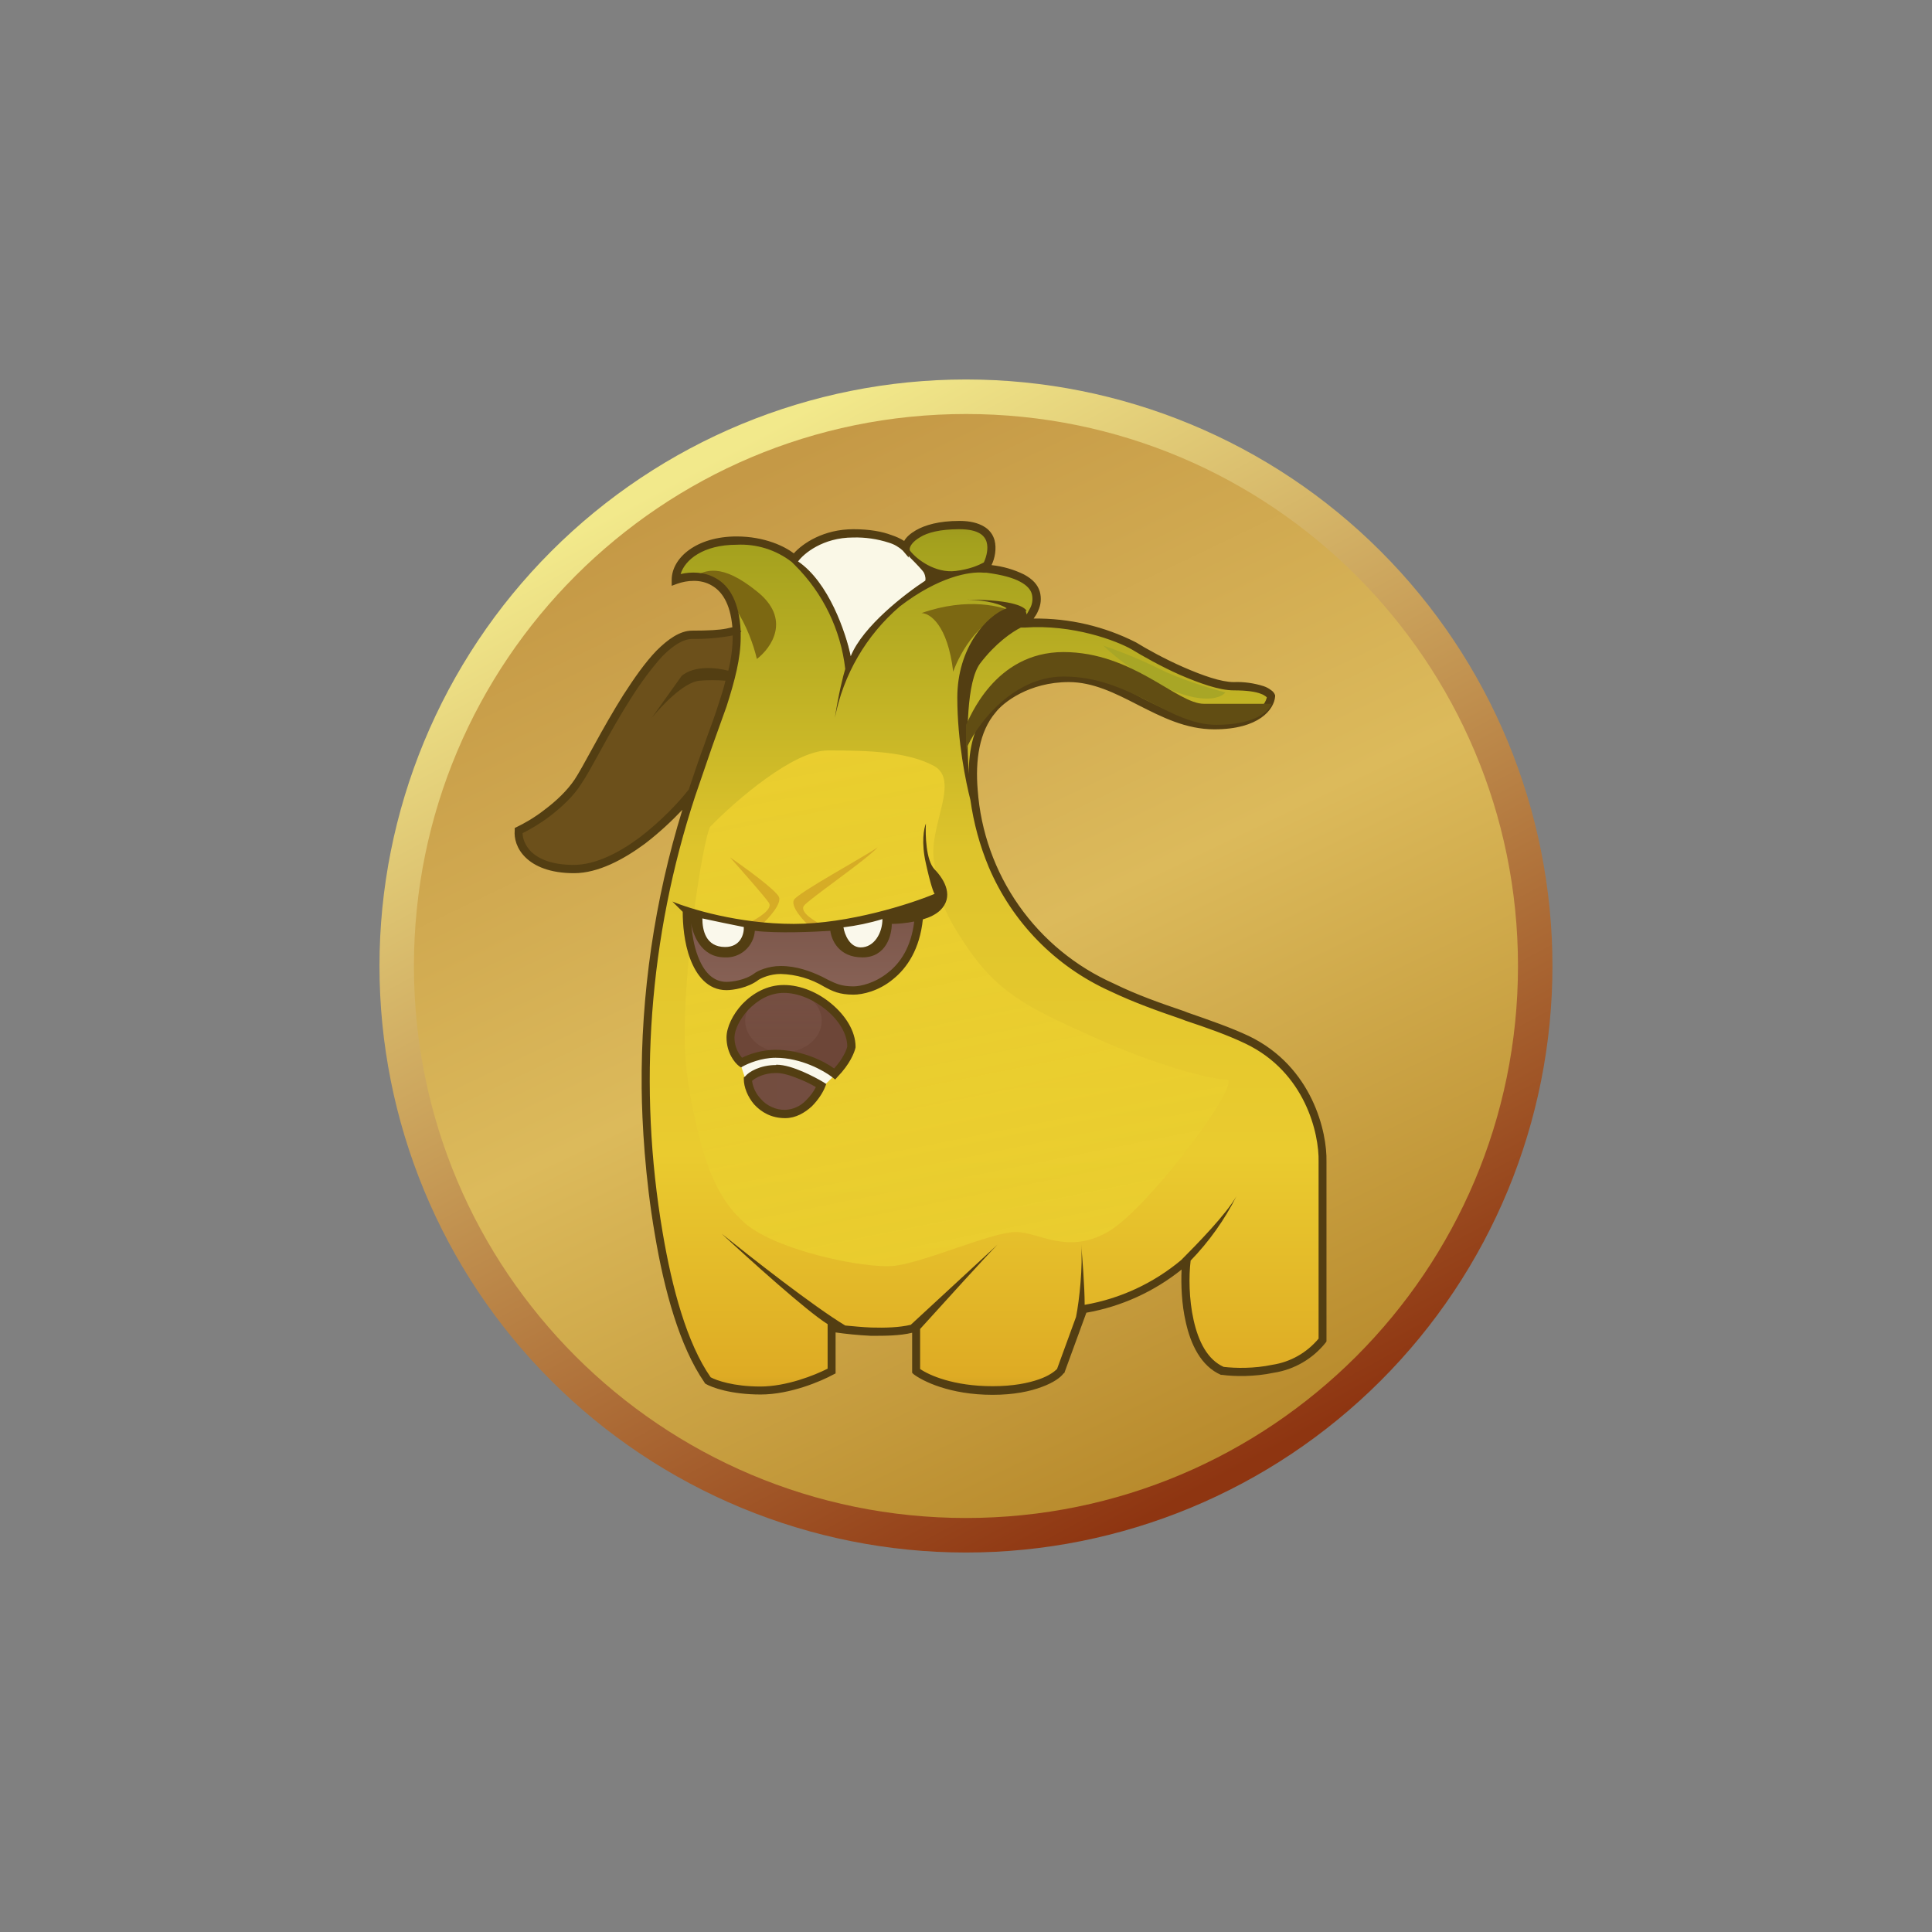 <svg width="24" height="24" viewBox="0 0 24 24" fill="none" xmlns="http://www.w3.org/2000/svg">
<rect x="0" y="0" width="24" height="24" fill="#808080" stroke="none"/>
<path d="M12 19.286C13.932 19.286 15.785 18.518 17.151 17.152C18.518 15.786 19.285 13.932 19.285 12C19.285 10.068 18.518 8.215 17.151 6.848C15.785 5.482 13.932 4.714 12 4.714C10.067 4.714 8.214 5.482 6.848 6.848C5.481 8.215 4.714 10.068 4.714 12C4.714 13.932 5.481 15.786 6.848 17.152C8.214 18.518 10.067 19.286 12 19.286ZM12 18.733C13.785 18.733 15.498 18.024 16.76 16.761C18.023 15.498 18.732 13.786 18.732 12C18.732 10.214 18.023 8.502 16.76 7.239C15.498 5.977 13.785 5.267 12 5.267C10.214 5.267 8.501 5.977 7.239 7.239C5.976 8.502 5.267 10.214 5.267 12C5.267 13.786 5.976 15.498 7.239 16.761C8.501 18.024 10.214 18.733 12 18.733Z" fill="url(#paint0_linear_59_70525)"/>
<path d="M12 18.857C15.787 18.857 18.857 15.787 18.857 12C18.857 8.213 15.787 5.143 12 5.143C8.212 5.143 5.142 8.213 5.142 12C5.142 15.787 8.212 18.857 12 18.857Z" fill="url(#paint1_linear_59_70525)"/>
<path d="M11.58 7.157L11.237 6.793C11.425 6.527 11.717 6.45 12.12 6.536C12.437 6.609 12.334 6.913 12.248 7.059C12.368 7.072 12.651 7.144 12.818 7.307C12.981 7.474 12.818 7.659 12.72 7.736C12.942 7.749 13.435 7.792 13.624 7.856C13.864 7.933 14.974 8.464 15.205 8.511C15.437 8.554 15.655 8.554 15.762 8.619C15.874 8.674 15.69 8.859 15.42 8.949C15.15 9.043 15.004 8.974 14.798 8.974C14.592 8.974 13.77 8.43 13.26 8.43C12.75 8.43 12.39 8.73 12.244 8.949C12.102 9.171 12.017 9.617 12.158 10.209C12.274 10.68 12.501 11.074 12.604 11.211C13.41 12.403 14.502 12.484 15.454 12.926C15.733 13.059 15.973 13.265 16.147 13.521C16.322 13.776 16.426 14.074 16.448 14.383V16.611C16.32 16.924 15.814 17.023 15.578 17.036C15.467 17.036 15.218 17.027 15.132 16.993C15.047 16.963 14.927 16.783 14.875 16.693C14.674 16.427 14.691 15.883 14.725 15.647C14.383 15.977 13.947 16.194 13.478 16.269L13.191 17.036C13.122 17.117 12.87 17.28 12.39 17.28C12.04 17.282 11.696 17.198 11.387 17.036V16.496C11.357 16.513 11.228 16.547 10.928 16.547C10.628 16.547 10.414 16.496 10.341 16.47V17.036C10.17 17.122 9.681 17.28 9.317 17.28C9.03 17.28 8.832 17.164 8.772 17.109C8.652 16.924 8.361 16.294 8.164 15.249C7.924 13.946 8.078 12.78 8.078 12.116C8.078 11.584 8.528 10.046 8.755 9.343C9.03 8.713 9.15 8.156 9.175 7.954C9.175 7.183 8.695 7.097 8.455 7.153H8.387C8.781 6.497 9.351 6.69 9.835 6.934C10.221 7.131 10.495 7.907 10.585 8.276C10.785 7.856 11.104 7.504 11.502 7.264L11.58 7.153V7.157Z" fill="url(#paint2_linear_59_70525)"/>
<path d="M8.545 13.414C8.391 12.51 8.742 10.329 8.828 10.264C9.137 9.947 9.857 9.322 10.285 9.322C10.808 9.322 11.271 9.339 11.601 9.514C11.931 9.694 11.537 10.264 11.601 10.684C11.67 11.1 11.644 11.233 12.042 11.807C12.441 12.377 12.857 12.553 13.585 12.883C14.314 13.213 15.012 13.41 15.235 13.41C15.454 13.41 14.267 15.017 13.761 15.304C13.255 15.591 12.904 15.304 12.617 15.304C12.33 15.304 11.494 15.677 11.117 15.724C10.744 15.767 9.6 15.527 9.227 15.171C8.85 14.82 8.695 14.314 8.541 13.414H8.545Z" fill="url(#paint3_linear_59_70525)"/>
<path d="M9.257 13.397L9.192 13.2C9.235 13.174 9.411 13.114 9.758 13.084C10.101 13.054 10.315 13.247 10.375 13.35L10.208 13.513L9.257 13.397Z" fill="#FAF8EB"/>
<path d="M8.631 7.157C8.76 7.089 8.957 6.986 9.402 7.346C9.835 7.689 9.582 8.049 9.402 8.186C9.325 7.851 9.051 7.183 8.562 7.183C8.584 7.179 8.605 7.166 8.631 7.153V7.157ZM12.617 7.616C12.462 7.53 12.021 7.414 11.447 7.616C11.55 7.616 11.772 7.761 11.841 8.344C11.927 8.104 12.197 7.616 12.612 7.616H12.617Z" fill="#7C6812"/>
<path d="M8.657 11.349L8.515 11.306C8.502 11.332 8.49 11.456 8.562 11.709C8.652 12.026 8.815 12.249 9.051 12.249C9.287 12.249 9.522 12.034 9.677 12.034C9.835 12.034 10.105 12.12 10.281 12.201C10.422 12.27 10.572 12.287 10.632 12.287C11.275 12.287 11.438 11.606 11.438 11.267L11.044 11.353C11.044 11.503 10.984 11.812 10.744 11.824C10.5 11.837 10.401 11.61 10.388 11.49L9.75 11.529L9.308 11.49C9.351 11.597 9.342 11.807 9 11.807C8.657 11.807 8.627 11.503 8.657 11.349Z" fill="url(#paint4_linear_59_70525)"/>
<path d="M8.678 11.344L9.278 11.49C9.321 11.584 9.317 11.781 8.978 11.781C8.648 11.781 8.64 11.49 8.678 11.344ZM10.422 11.499L11.014 11.349C11.018 11.499 10.971 11.799 10.752 11.799C10.53 11.799 10.44 11.597 10.422 11.499Z" fill="#FAF8EB"/>
<path d="M14.558 8.576C14.242 8.444 13.953 8.255 13.705 8.019C13.834 8.062 14.151 8.181 14.404 8.31C14.661 8.439 15.055 8.559 15.222 8.601C15.175 8.666 14.974 8.747 14.558 8.576Z" fill="#A8A626"/>
<path d="M10.632 6.643C10.251 6.643 9.955 6.84 9.857 6.943C10.092 7.183 10.564 7.779 10.564 8.237C10.831 7.81 11.186 7.445 11.605 7.166L11.361 6.939C11.275 6.84 11.014 6.643 10.632 6.643Z" fill="#FAF8E7"/>
<path d="M7.135 9.699C6.942 9.999 6.621 10.243 6.48 10.329C6.458 10.376 6.471 10.521 6.668 10.68C6.861 10.843 7.015 10.843 7.067 10.822C7.641 10.822 8.275 10.209 8.515 9.904L8.678 9.591C9.064 8.769 9.171 8.083 9.18 7.843C9.12 7.856 8.995 7.877 8.965 7.877L8.515 7.89L8.258 8.062C7.984 8.19 7.375 9.322 7.135 9.699Z" fill="url(#paint5_linear_59_70525)"/>
<path d="M9.72 12.291C9.312 12.291 9.12 12.703 9.077 12.909L9.162 13.2C9.214 13.157 9.381 13.08 9.66 13.08C9.934 13.08 10.26 13.239 10.388 13.32C10.444 13.23 10.56 13.046 10.585 13.02C10.594 12.742 10.225 12.291 9.72 12.291Z" fill="#6D4638"/>
<path d="M9.625 13.29C9.467 13.264 9.312 13.367 9.257 13.419C9.3 13.56 9.441 13.839 9.711 13.839C9.985 13.839 10.157 13.611 10.208 13.496C10.08 13.44 9.784 13.32 9.625 13.29Z" fill="url(#paint6_linear_59_70525)"/>
<path d="M9.732 13.072C9.995 13.072 10.208 12.897 10.208 12.681C10.208 12.466 9.995 12.291 9.732 12.291C9.47 12.291 9.257 12.466 9.257 12.681C9.257 12.897 9.47 13.072 9.732 13.072Z" fill="url(#paint7_linear_59_70525)"/>
<path d="M9.552 11.216C9.604 11.293 9.415 11.409 9.317 11.456L9.462 11.486C9.548 11.409 9.711 11.229 9.677 11.143C9.634 11.053 9.257 10.779 9.068 10.65C9.21 10.809 9.501 11.139 9.552 11.216ZM9.985 11.254C9.934 11.332 10.122 11.447 10.221 11.494L10.075 11.524C9.99 11.447 9.822 11.271 9.861 11.181C9.9 11.096 10.718 10.654 10.902 10.526C10.761 10.684 10.037 11.177 9.985 11.254Z" fill="#D6AC26"/>
<path fill-rule="evenodd" clip-rule="evenodd" d="M11.918 6.471C11.661 6.471 11.49 6.523 11.378 6.587C11.305 6.63 11.258 6.673 11.232 6.72C11.183 6.689 11.13 6.665 11.074 6.647C10.962 6.604 10.804 6.574 10.602 6.574C10.23 6.574 9.972 6.75 9.861 6.874C9.75 6.789 9.501 6.664 9.15 6.664C8.652 6.664 8.344 6.93 8.344 7.204V7.277L8.412 7.252C8.532 7.209 8.704 7.191 8.841 7.273C8.961 7.341 9.072 7.487 9.098 7.792L9.021 7.809C8.935 7.826 8.802 7.834 8.597 7.834C8.447 7.834 8.297 7.941 8.155 8.083C8.014 8.229 7.877 8.426 7.744 8.632C7.615 8.837 7.491 9.056 7.388 9.244L7.345 9.322C7.26 9.476 7.191 9.604 7.14 9.681C7.045 9.823 6.908 9.951 6.771 10.054C6.634 10.162 6.501 10.234 6.42 10.273L6.394 10.286V10.316C6.385 10.41 6.415 10.543 6.531 10.654C6.642 10.761 6.831 10.847 7.131 10.847C7.431 10.847 7.748 10.676 8.014 10.479C8.194 10.341 8.352 10.191 8.477 10.059C8.131 11.18 7.96 12.348 7.971 13.521C7.975 13.946 8.014 14.636 8.134 15.33C8.25 16.024 8.442 16.727 8.751 17.173L8.755 17.181L8.764 17.19C8.845 17.237 9.081 17.323 9.45 17.323C9.818 17.323 10.204 17.156 10.354 17.074L10.38 17.061V16.552C10.495 16.569 10.654 16.586 10.821 16.594C10.992 16.594 11.177 16.594 11.331 16.556V17.053L11.348 17.07C11.46 17.156 11.798 17.327 12.33 17.327C12.595 17.327 12.797 17.284 12.942 17.229C13.084 17.177 13.174 17.113 13.212 17.061L13.221 17.057L13.495 16.307C13.928 16.231 14.335 16.046 14.678 15.771C14.67 15.956 14.678 16.2 14.73 16.423C14.79 16.697 14.918 16.971 15.167 17.079H15.18C15.334 17.1 15.582 17.104 15.822 17.053C16.078 17.014 16.309 16.879 16.47 16.676L16.478 16.663V14.43C16.487 14.07 16.307 13.252 15.514 12.87C15.287 12.763 15.025 12.673 14.755 12.579L14.712 12.562C14.421 12.463 14.125 12.36 13.838 12.219C13.364 12.009 12.956 11.674 12.657 11.249C12.359 10.825 12.182 10.328 12.145 9.81C12.115 9.45 12.162 9.09 12.368 8.85C12.462 8.726 12.784 8.473 13.277 8.473C13.577 8.473 13.851 8.61 14.134 8.756L14.142 8.76C14.43 8.906 14.73 9.06 15.085 9.06C15.642 9.06 15.827 8.812 15.84 8.653V8.636C15.83 8.609 15.812 8.587 15.788 8.572C15.761 8.551 15.73 8.535 15.698 8.524C15.578 8.486 15.452 8.468 15.325 8.473C15.171 8.473 14.94 8.392 14.704 8.289C14.468 8.186 14.245 8.062 14.112 7.98C13.718 7.78 13.282 7.678 12.84 7.684C12.861 7.654 12.882 7.624 12.895 7.59C12.931 7.515 12.939 7.43 12.917 7.35C12.891 7.264 12.831 7.196 12.72 7.136C12.593 7.074 12.457 7.035 12.317 7.02C12.36 6.934 12.381 6.814 12.355 6.712C12.345 6.676 12.329 6.642 12.306 6.613C12.283 6.583 12.255 6.559 12.222 6.54C12.15 6.497 12.051 6.471 11.922 6.471H11.918ZM8.554 9.814C8.622 9.613 8.682 9.429 8.747 9.257L8.777 9.171C8.832 9.021 8.884 8.88 8.927 8.743C8.961 8.64 8.991 8.546 9.012 8.456C8.904 8.447 8.795 8.447 8.687 8.456C8.49 8.477 8.215 8.773 8.095 8.919L8.468 8.396C8.627 8.263 8.901 8.293 9.047 8.332C9.083 8.189 9.102 8.042 9.102 7.894C8.937 7.925 8.769 7.939 8.601 7.937C8.49 7.937 8.365 8.014 8.228 8.152C8.1 8.293 7.958 8.482 7.83 8.687C7.701 8.889 7.581 9.103 7.478 9.291L7.435 9.369C7.35 9.523 7.277 9.656 7.221 9.737C7.122 9.896 6.972 10.029 6.835 10.136C6.707 10.234 6.578 10.307 6.492 10.35C6.492 10.414 6.522 10.504 6.6 10.582C6.69 10.667 6.848 10.744 7.127 10.744C7.397 10.744 7.692 10.594 7.954 10.397C8.211 10.2 8.43 9.969 8.554 9.81V9.814ZM9.201 7.851V7.92C9.201 8.177 9.128 8.456 9.025 8.777L8.871 9.206L8.841 9.291L8.635 9.892C8.061 11.639 7.923 13.5 8.232 15.313C8.348 15.999 8.532 16.684 8.828 17.109C8.897 17.147 9.111 17.224 9.445 17.224C9.771 17.224 10.122 17.083 10.281 17.002V16.449C10.024 16.29 9.312 15.647 8.965 15.326C9.317 15.609 10.101 16.226 10.5 16.466C10.594 16.474 10.71 16.487 10.825 16.491C10.997 16.496 11.172 16.491 11.314 16.457L12.39 15.463C12.261 15.591 11.734 16.174 11.43 16.509V17.006C11.541 17.083 11.845 17.22 12.33 17.22C12.587 17.22 12.775 17.181 12.908 17.134C13.032 17.091 13.101 17.036 13.131 17.006L13.367 16.359C13.41 16.144 13.452 15.733 13.431 15.459C13.444 15.617 13.474 15.977 13.474 16.209C13.916 16.133 14.33 15.94 14.674 15.652C14.871 15.454 15.231 15.086 15.36 14.859C15.212 15.153 15.019 15.424 14.79 15.66V15.664C14.768 15.849 14.768 16.136 14.828 16.401C14.888 16.667 15 16.89 15.201 16.98C15.347 16.997 15.578 17.002 15.805 16.954C16.03 16.92 16.234 16.804 16.38 16.629V14.43C16.388 14.087 16.217 13.32 15.471 12.964C15.248 12.857 14.991 12.767 14.721 12.677L14.678 12.66C14.391 12.562 14.087 12.454 13.791 12.313C13.112 12.007 12.573 11.456 12.282 10.77C12.171 10.504 12.095 10.224 12.055 9.939C12 9.724 11.892 9.21 11.892 8.666C11.892 8.049 12.252 7.65 12.505 7.556C12.377 7.474 12.154 7.453 12.008 7.449C12.63 7.449 12.724 7.551 12.75 7.582L12.754 7.586L12.741 7.59L12.754 7.633L12.801 7.547C12.826 7.495 12.832 7.436 12.818 7.38C12.805 7.329 12.762 7.273 12.672 7.226C12.587 7.179 12.45 7.14 12.252 7.114H12.218C12.047 7.097 11.661 7.162 11.177 7.534C10.76 7.892 10.476 8.38 10.371 8.919C10.414 8.632 10.474 8.392 10.5 8.31C10.444 7.824 10.225 7.37 9.878 7.024L9.835 6.981C9.64 6.83 9.396 6.754 9.15 6.767C8.734 6.767 8.507 6.956 8.455 7.131C8.584 7.101 8.751 7.101 8.892 7.183C9.064 7.277 9.184 7.483 9.201 7.839H9.21C9.21 7.847 9.205 7.847 9.201 7.851ZM9.912 6.973C10.294 7.23 10.508 7.86 10.568 8.152C10.718 7.779 11.25 7.372 11.494 7.213C11.498 7.204 11.502 7.166 11.477 7.114C11.46 7.084 11.382 7.003 11.305 6.926L11.288 6.904V6.926L11.215 6.84C11.166 6.795 11.108 6.761 11.044 6.742C10.9 6.695 10.749 6.673 10.598 6.677C10.221 6.677 9.981 6.879 9.912 6.977V6.973ZM11.301 6.836C11.387 6.952 11.622 7.123 11.871 7.093C12.042 7.072 12.154 7.024 12.222 6.986C12.257 6.909 12.278 6.814 12.257 6.737C12.251 6.714 12.24 6.692 12.225 6.673C12.21 6.654 12.192 6.638 12.171 6.626C12.12 6.596 12.042 6.574 11.918 6.574C11.674 6.574 11.52 6.617 11.43 6.673C11.335 6.729 11.305 6.784 11.301 6.814V6.836ZM12.287 8.786C12.098 9.009 12.034 9.309 12.034 9.613C12.004 9.124 12.008 8.469 12.175 8.242C12.364 7.993 12.57 7.851 12.681 7.796H12.728C13.328 7.753 13.868 7.959 14.057 8.066C14.198 8.152 14.425 8.28 14.657 8.383C14.897 8.486 15.145 8.576 15.325 8.576C15.492 8.576 15.6 8.593 15.664 8.619C15.691 8.628 15.715 8.643 15.737 8.662C15.72 8.752 15.587 8.961 15.085 8.961C14.76 8.961 14.477 8.816 14.185 8.67L14.172 8.662C13.894 8.516 13.607 8.37 13.277 8.37C12.75 8.37 12.402 8.64 12.291 8.786H12.287ZM9.861 11.477C9.175 11.477 8.567 11.289 8.352 11.199L8.481 11.327C8.481 11.477 8.498 11.713 8.575 11.914C8.652 12.116 8.79 12.3 9.025 12.3C9.102 12.3 9.291 12.274 9.424 12.171C9.458 12.15 9.565 12.099 9.698 12.099C9.889 12.104 10.075 12.159 10.238 12.257C10.341 12.313 10.427 12.356 10.602 12.356C10.714 12.356 10.915 12.313 11.095 12.163C11.271 12.021 11.425 11.79 11.464 11.421C11.55 11.396 11.622 11.361 11.678 11.31C11.85 11.143 11.742 10.937 11.61 10.8C11.502 10.689 11.494 10.371 11.502 10.23C11.477 10.29 11.442 10.466 11.502 10.727C11.558 10.984 11.597 11.087 11.61 11.104C11.31 11.229 10.542 11.477 9.861 11.477ZM11.361 11.447C11.25 11.469 11.147 11.477 11.078 11.477C11.078 11.614 11.01 11.893 10.714 11.893C10.414 11.893 10.328 11.67 10.315 11.563C10.118 11.576 9.651 11.597 9.377 11.563C9.37 11.656 9.327 11.742 9.258 11.804C9.188 11.866 9.097 11.898 9.004 11.893C8.704 11.893 8.605 11.601 8.584 11.464C8.597 11.593 8.618 11.747 8.67 11.88C8.742 12.069 8.854 12.197 9.025 12.197C9.094 12.197 9.257 12.176 9.368 12.094C9.411 12.06 9.54 12 9.698 12C9.895 12 10.067 12.064 10.212 12.133L10.285 12.171C10.384 12.219 10.452 12.253 10.602 12.253C10.688 12.253 10.868 12.214 11.031 12.082C11.181 11.966 11.318 11.769 11.357 11.447H11.361ZM8.725 11.409C8.896 11.446 9.068 11.482 9.24 11.516C9.244 11.601 9.201 11.764 9.008 11.764C8.764 11.764 8.725 11.55 8.725 11.409ZM10.474 11.52C10.639 11.5 10.803 11.466 10.962 11.417C10.962 11.589 10.86 11.769 10.692 11.769C10.555 11.769 10.491 11.606 10.478 11.52H10.474ZM9.124 12.887C9.124 12.797 9.188 12.66 9.295 12.544C9.411 12.424 9.561 12.334 9.737 12.334C9.917 12.334 10.114 12.42 10.268 12.549C10.422 12.677 10.525 12.844 10.525 12.999C10.517 13.041 10.474 13.149 10.362 13.273C10.234 13.179 9.951 13.041 9.634 13.041C9.462 13.041 9.3 13.097 9.218 13.14C9.156 13.069 9.122 12.977 9.124 12.883V12.887ZM9.737 12.236C9.527 12.236 9.351 12.339 9.222 12.472C9.102 12.6 9.025 12.763 9.025 12.887C9.025 13.076 9.124 13.2 9.18 13.243L9.205 13.26L9.235 13.243C9.291 13.213 9.454 13.14 9.634 13.14C9.955 13.14 10.238 13.303 10.337 13.38L10.375 13.41L10.405 13.376C10.555 13.222 10.615 13.076 10.628 13.011V13.003C10.628 12.806 10.5 12.613 10.332 12.472C10.165 12.33 9.947 12.236 9.737 12.236ZM9.45 13.65C9.392 13.589 9.354 13.511 9.342 13.427C9.385 13.389 9.488 13.329 9.642 13.329C9.728 13.329 9.831 13.363 9.934 13.406C10.011 13.436 10.084 13.474 10.135 13.504C10.11 13.556 10.067 13.616 10.011 13.671C9.943 13.742 9.851 13.783 9.754 13.787C9.696 13.788 9.639 13.776 9.587 13.752C9.534 13.728 9.487 13.694 9.45 13.65ZM9.642 13.23C9.441 13.23 9.3 13.316 9.257 13.371L9.24 13.384V13.406C9.24 13.504 9.287 13.624 9.368 13.719C9.458 13.817 9.582 13.89 9.754 13.89C9.887 13.89 9.998 13.822 10.084 13.744C10.165 13.663 10.221 13.573 10.247 13.509L10.264 13.466L10.23 13.444C10.174 13.41 10.08 13.359 9.972 13.312C9.87 13.269 9.75 13.226 9.642 13.226V13.23Z" fill="#533E12"/>
<path d="M13.212 8.1C12.347 8.1 12.042 8.936 12 9.004V9.313C12.098 9.06 12.548 8.404 13.212 8.404C14.044 8.404 14.511 9.004 15.111 9.004C15.591 9.004 15.767 8.833 15.797 8.743H14.957C14.618 8.743 14.074 8.1 13.208 8.1H13.212Z" fill="#614D13"/>
<defs>
<linearGradient id="paint0_linear_59_70525" x1="9.227" y1="5.516" x2="15.921" y2="17.949" gradientUnits="userSpaceOnUse">
<stop stop-color="#F2E98B"/>
<stop offset="1" stop-color="#8E3511"/>
</linearGradient>
<linearGradient id="paint1_linear_59_70525" x1="8.94" y1="6.076" x2="15.146" y2="19.008" gradientUnits="userSpaceOnUse">
<stop stop-color="#C59946"/>
<stop offset="0.46" stop-color="#DCBA5B"/>
<stop offset="1" stop-color="#B48527"/>
</linearGradient>
<linearGradient id="paint2_linear_59_70525" x1="12.001" y1="4.713" x2="12.001" y2="19.286" gradientUnits="userSpaceOnUse">
<stop stop-color="#745F1C"/>
<stop offset="0.14" stop-color="#A4A11E"/>
<stop offset="0.4" stop-color="#DEC42C"/>
<stop offset="0.66" stop-color="#EACB2F"/>
<stop offset="0.85" stop-color="#DEAB24"/>
<stop offset="0.96" stop-color="#63470C"/>
</linearGradient>
<linearGradient id="paint3_linear_59_70525" x1="7.561" y1="6.41" x2="10.13" y2="19.235" gradientUnits="userSpaceOnUse">
<stop stop-color="#EACE2F" stop-opacity="0"/>
<stop offset="0.14" stop-color="#EACE2F"/>
<stop offset="0.89" stop-color="#EACE2F" stop-opacity="0.84"/>
<stop offset="1" stop-color="#EACE2F" stop-opacity="0"/>
</linearGradient>
<linearGradient id="paint4_linear_59_70525" x1="12.003" y1="4.714" x2="12.003" y2="19.286" gradientUnits="userSpaceOnUse">
<stop offset="0.19" stop-color="#492715"/>
<stop offset="0.55" stop-color="#8D675C"/>
</linearGradient>
<linearGradient id="paint5_linear_59_70525" x1="9.529" y1="11.589" x2="14.389" y2="15.56" gradientUnits="userSpaceOnUse">
<stop stop-color="#6C501B"/>
<stop offset="0.29" stop-color="#DDAD0E"/>
<stop offset="0.58" stop-color="#DC8D0E"/>
<stop offset="1" stop-color="#7E6411"/>
</linearGradient>
<linearGradient id="paint6_linear_59_70525" x1="2.745" y1="12.054" x2="20.861" y2="12.054" gradientUnits="userSpaceOnUse">
<stop stop-color="#6D4638"/>
<stop offset="0.56" stop-color="#765043"/>
<stop offset="1" stop-color="#6D4638"/>
</linearGradient>
<linearGradient id="paint7_linear_59_70525" x1="12" y1="4.714" x2="12" y2="19.286" gradientUnits="userSpaceOnUse">
<stop stop-color="#8C665C"/>
<stop offset="0.72" stop-color="#8C665C" stop-opacity="0"/>
</linearGradient>
</defs>
</svg>
